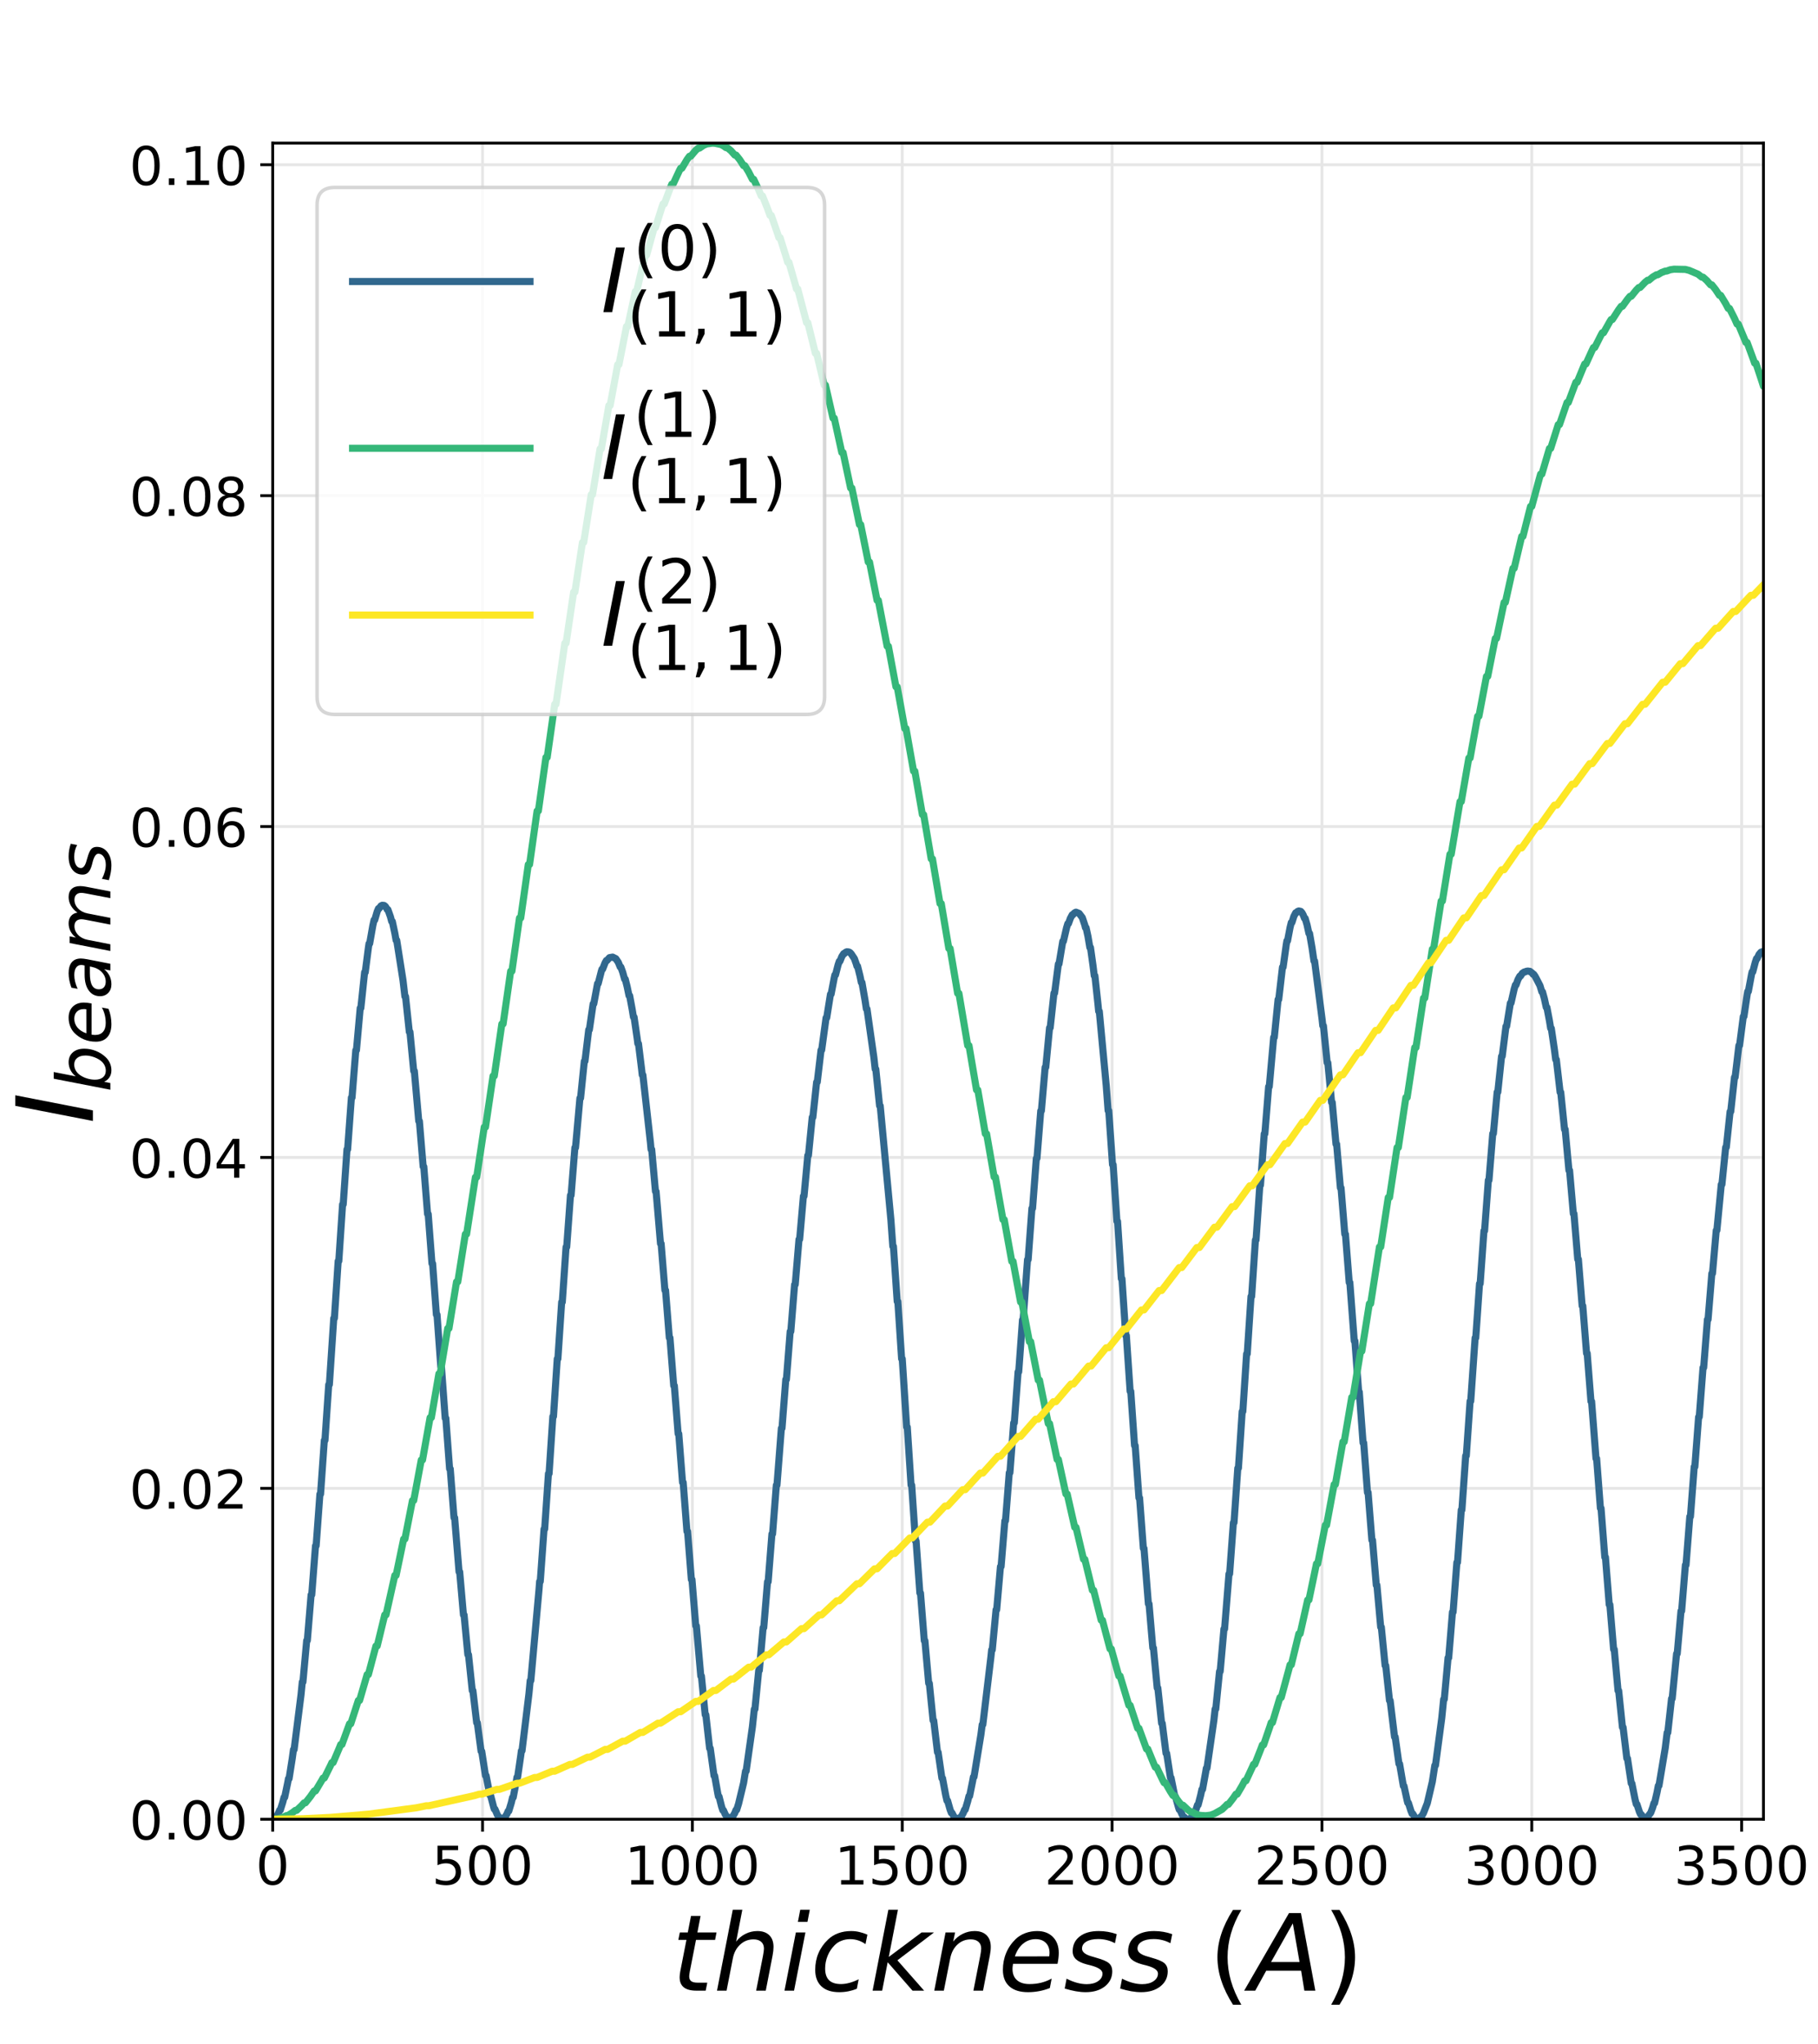 <?xml version="1.0" encoding="utf-8" standalone="no"?>
<!DOCTYPE svg PUBLIC "-//W3C//DTD SVG 1.1//EN"
  "http://www.w3.org/Graphics/SVG/1.1/DTD/svg11.dtd">
<!-- Created with matplotlib (https://matplotlib.org/) -->
<svg height="576pt" version="1.1" viewBox="0 0 512.25 576" width="512.25pt" xmlns="http://www.w3.org/2000/svg" xmlns:xlink="http://www.w3.org/1999/xlink">
 <defs>
  <style type="text/css">
*{stroke-linecap:butt;stroke-linejoin:round;}
  </style>
 </defs>
 <g id="figure_1">
  <g id="patch_1">
   <path d="M 0 576 
L 512.25 576 
L 512.25 0 
L 0 0 
z
" style="fill:#ffffff;"/>
  </g>
  <g id="axes_1">
   <g id="patch_2">
    <path d="M 76.838 512.64 
L 496.882 512.64 
L 496.882 40.32 
L 76.838 40.32 
z
" style="fill:#ffffff;"/>
   </g>
   <g id="matplotlib.axis_1">
    <g id="xtick_1">
     <g id="line2d_1">
      <path clip-path="url(#p48138847eb)" d="M 76.838 512.64 
L 76.838 40.32 
" style="fill:none;stroke:#e6e6e6;stroke-linecap:square;stroke-width:0.8;"/>
     </g>
     <g id="line2d_2">
      <defs>
       <path d="M 0 0 
L 0 3.5 
" id="m20e2c8fd31" style="stroke:#000000;stroke-width:0.8;"/>
      </defs>
      <g>
       <use style="stroke:#000000;stroke-width:0.8;" x="76.838" xlink:href="#m20e2c8fd31" y="512.64"/>
      </g>
     </g>
     <g id="text_1">
      <!-- 0 -->
      <defs>
       <path d="M 31.781 66.406 
Q 24.172 66.406 20.328 58.906 
Q 16.5 51.422 16.5 36.375 
Q 16.5 21.391 20.328 13.891 
Q 24.172 6.391 31.781 6.391 
Q 39.453 6.391 43.281 13.891 
Q 47.125 21.391 47.125 36.375 
Q 47.125 51.422 43.281 58.906 
Q 39.453 66.406 31.781 66.406 
z
M 31.781 74.219 
Q 44.047 74.219 50.516 64.516 
Q 56.984 54.828 56.984 36.375 
Q 56.984 17.969 50.516 8.266 
Q 44.047 -1.422 31.781 -1.422 
Q 19.531 -1.422 13.062 8.266 
Q 6.594 17.969 6.594 36.375 
Q 6.594 54.828 13.062 64.516 
Q 19.531 74.219 31.781 74.219 
z
" id="DejaVuSans-48"/>
      </defs>
      <g transform="translate(72.066 531.038)scale(0.15 -0.15)">
       <use xlink:href="#DejaVuSans-48"/>
      </g>
     </g>
    </g>
    <g id="xtick_2">
     <g id="line2d_3">
      <path clip-path="url(#p48138847eb)" d="M 135.965 512.64 
L 135.965 40.32 
" style="fill:none;stroke:#e6e6e6;stroke-linecap:square;stroke-width:0.8;"/>
     </g>
     <g id="line2d_4">
      <g>
       <use style="stroke:#000000;stroke-width:0.8;" x="135.965" xlink:href="#m20e2c8fd31" y="512.64"/>
      </g>
     </g>
     <g id="text_2">
      <!-- 500 -->
      <defs>
       <path d="M 10.797 72.906 
L 49.516 72.906 
L 49.516 64.594 
L 19.828 64.594 
L 19.828 46.734 
Q 21.969 47.469 24.109 47.828 
Q 26.266 48.188 28.422 48.188 
Q 40.625 48.188 47.75 41.5 
Q 54.891 34.812 54.891 23.391 
Q 54.891 11.625 47.562 5.094 
Q 40.234 -1.422 26.906 -1.422 
Q 22.312 -1.422 17.547 -0.641 
Q 12.797 0.141 7.719 1.703 
L 7.719 11.625 
Q 12.109 9.234 16.797 8.062 
Q 21.484 6.891 26.703 6.891 
Q 35.156 6.891 40.078 11.328 
Q 45.016 15.766 45.016 23.391 
Q 45.016 31 40.078 35.438 
Q 35.156 39.891 26.703 39.891 
Q 22.75 39.891 18.812 39.016 
Q 14.891 38.141 10.797 36.281 
z
" id="DejaVuSans-53"/>
      </defs>
      <g transform="translate(121.65 531.038)scale(0.15 -0.15)">
       <use xlink:href="#DejaVuSans-53"/>
       <use x="63.623" xlink:href="#DejaVuSans-48"/>
       <use x="127.246" xlink:href="#DejaVuSans-48"/>
      </g>
     </g>
    </g>
    <g id="xtick_3">
     <g id="line2d_5">
      <path clip-path="url(#p48138847eb)" d="M 195.093 512.64 
L 195.093 40.32 
" style="fill:none;stroke:#e6e6e6;stroke-linecap:square;stroke-width:0.8;"/>
     </g>
     <g id="line2d_6">
      <g>
       <use style="stroke:#000000;stroke-width:0.8;" x="195.093" xlink:href="#m20e2c8fd31" y="512.64"/>
      </g>
     </g>
     <g id="text_3">
      <!-- 1000 -->
      <defs>
       <path d="M 12.406 8.297 
L 28.516 8.297 
L 28.516 63.922 
L 10.984 60.406 
L 10.984 69.391 
L 28.422 72.906 
L 38.281 72.906 
L 38.281 8.297 
L 54.391 8.297 
L 54.391 0 
L 12.406 0 
z
" id="DejaVuSans-49"/>
      </defs>
      <g transform="translate(176.006 531.038)scale(0.15 -0.15)">
       <use xlink:href="#DejaVuSans-49"/>
       <use x="63.623" xlink:href="#DejaVuSans-48"/>
       <use x="127.246" xlink:href="#DejaVuSans-48"/>
       <use x="190.869" xlink:href="#DejaVuSans-48"/>
      </g>
     </g>
    </g>
    <g id="xtick_4">
     <g id="line2d_7">
      <path clip-path="url(#p48138847eb)" d="M 254.221 512.64 
L 254.221 40.32 
" style="fill:none;stroke:#e6e6e6;stroke-linecap:square;stroke-width:0.8;"/>
     </g>
     <g id="line2d_8">
      <g>
       <use style="stroke:#000000;stroke-width:0.8;" x="254.221" xlink:href="#m20e2c8fd31" y="512.64"/>
      </g>
     </g>
     <g id="text_4">
      <!-- 1500 -->
      <g transform="translate(235.134 531.038)scale(0.15 -0.15)">
       <use xlink:href="#DejaVuSans-49"/>
       <use x="63.623" xlink:href="#DejaVuSans-53"/>
       <use x="127.246" xlink:href="#DejaVuSans-48"/>
       <use x="190.869" xlink:href="#DejaVuSans-48"/>
      </g>
     </g>
    </g>
    <g id="xtick_5">
     <g id="line2d_9">
      <path clip-path="url(#p48138847eb)" d="M 313.349 512.64 
L 313.349 40.32 
" style="fill:none;stroke:#e6e6e6;stroke-linecap:square;stroke-width:0.8;"/>
     </g>
     <g id="line2d_10">
      <g>
       <use style="stroke:#000000;stroke-width:0.8;" x="313.349" xlink:href="#m20e2c8fd31" y="512.64"/>
      </g>
     </g>
     <g id="text_5">
      <!-- 2000 -->
      <defs>
       <path d="M 19.188 8.297 
L 53.609 8.297 
L 53.609 0 
L 7.328 0 
L 7.328 8.297 
Q 12.938 14.109 22.625 23.891 
Q 32.328 33.688 34.812 36.531 
Q 39.547 41.844 41.422 45.531 
Q 43.312 49.219 43.312 52.781 
Q 43.312 58.594 39.234 62.25 
Q 35.156 65.922 28.609 65.922 
Q 23.969 65.922 18.812 64.312 
Q 13.672 62.703 7.812 59.422 
L 7.812 69.391 
Q 13.766 71.781 18.938 73 
Q 24.125 74.219 28.422 74.219 
Q 39.75 74.219 46.484 68.547 
Q 53.219 62.891 53.219 53.422 
Q 53.219 48.922 51.531 44.891 
Q 49.859 40.875 45.406 35.406 
Q 44.188 33.984 37.641 27.219 
Q 31.109 20.453 19.188 8.297 
z
" id="DejaVuSans-50"/>
      </defs>
      <g transform="translate(294.262 531.038)scale(0.15 -0.15)">
       <use xlink:href="#DejaVuSans-50"/>
       <use x="63.623" xlink:href="#DejaVuSans-48"/>
       <use x="127.246" xlink:href="#DejaVuSans-48"/>
       <use x="190.869" xlink:href="#DejaVuSans-48"/>
      </g>
     </g>
    </g>
    <g id="xtick_6">
     <g id="line2d_11">
      <path clip-path="url(#p48138847eb)" d="M 372.477 512.64 
L 372.477 40.32 
" style="fill:none;stroke:#e6e6e6;stroke-linecap:square;stroke-width:0.8;"/>
     </g>
     <g id="line2d_12">
      <g>
       <use style="stroke:#000000;stroke-width:0.8;" x="372.477" xlink:href="#m20e2c8fd31" y="512.64"/>
      </g>
     </g>
     <g id="text_6">
      <!-- 2500 -->
      <g transform="translate(353.39 531.038)scale(0.15 -0.15)">
       <use xlink:href="#DejaVuSans-50"/>
       <use x="63.623" xlink:href="#DejaVuSans-53"/>
       <use x="127.246" xlink:href="#DejaVuSans-48"/>
       <use x="190.869" xlink:href="#DejaVuSans-48"/>
      </g>
     </g>
    </g>
    <g id="xtick_7">
     <g id="line2d_13">
      <path clip-path="url(#p48138847eb)" d="M 431.605 512.64 
L 431.605 40.32 
" style="fill:none;stroke:#e6e6e6;stroke-linecap:square;stroke-width:0.8;"/>
     </g>
     <g id="line2d_14">
      <g>
       <use style="stroke:#000000;stroke-width:0.8;" x="431.605" xlink:href="#m20e2c8fd31" y="512.64"/>
      </g>
     </g>
     <g id="text_7">
      <!-- 3000 -->
      <defs>
       <path d="M 40.578 39.312 
Q 47.656 37.797 51.625 33 
Q 55.609 28.219 55.609 21.188 
Q 55.609 10.406 48.188 4.484 
Q 40.766 -1.422 27.094 -1.422 
Q 22.516 -1.422 17.656 -0.516 
Q 12.797 0.391 7.625 2.203 
L 7.625 11.719 
Q 11.719 9.328 16.594 8.109 
Q 21.484 6.891 26.812 6.891 
Q 36.078 6.891 40.938 10.547 
Q 45.797 14.203 45.797 21.188 
Q 45.797 27.641 41.281 31.266 
Q 36.766 34.906 28.719 34.906 
L 20.219 34.906 
L 20.219 43.016 
L 29.109 43.016 
Q 36.375 43.016 40.234 45.922 
Q 44.094 48.828 44.094 54.297 
Q 44.094 59.906 40.109 62.906 
Q 36.141 65.922 28.719 65.922 
Q 24.656 65.922 20.016 65.031 
Q 15.375 64.156 9.812 62.312 
L 9.812 71.094 
Q 15.438 72.656 20.344 73.438 
Q 25.25 74.219 29.594 74.219 
Q 40.828 74.219 47.359 69.109 
Q 53.906 64.016 53.906 55.328 
Q 53.906 49.266 50.438 45.094 
Q 46.969 40.922 40.578 39.312 
z
" id="DejaVuSans-51"/>
      </defs>
      <g transform="translate(412.518 531.038)scale(0.15 -0.15)">
       <use xlink:href="#DejaVuSans-51"/>
       <use x="63.623" xlink:href="#DejaVuSans-48"/>
       <use x="127.246" xlink:href="#DejaVuSans-48"/>
       <use x="190.869" xlink:href="#DejaVuSans-48"/>
      </g>
     </g>
    </g>
    <g id="xtick_8">
     <g id="line2d_15">
      <path clip-path="url(#p48138847eb)" d="M 490.733 512.64 
L 490.733 40.32 
" style="fill:none;stroke:#e6e6e6;stroke-linecap:square;stroke-width:0.8;"/>
     </g>
     <g id="line2d_16">
      <g>
       <use style="stroke:#000000;stroke-width:0.8;" x="490.733" xlink:href="#m20e2c8fd31" y="512.64"/>
      </g>
     </g>
     <g id="text_8">
      <!-- 3500 -->
      <g transform="translate(471.646 531.038)scale(0.15 -0.15)">
       <use xlink:href="#DejaVuSans-51"/>
       <use x="63.623" xlink:href="#DejaVuSans-53"/>
       <use x="127.246" xlink:href="#DejaVuSans-48"/>
       <use x="190.869" xlink:href="#DejaVuSans-48"/>
      </g>
     </g>
    </g>
    <g id="text_9">
     <!-- $thickness$ ($A$) -->
     <defs>
      <path d="M 42.281 54.688 
L 40.922 47.703 
L 23 47.703 
L 17.188 18.016 
Q 16.891 16.359 16.75 15.234 
Q 16.609 14.109 16.609 13.484 
Q 16.609 10.359 18.484 8.938 
Q 20.359 7.516 24.516 7.516 
L 33.594 7.516 
L 32.078 0 
L 23.484 0 
Q 15.484 0 11.547 3.125 
Q 7.625 6.25 7.625 12.594 
Q 7.625 13.719 7.766 15.062 
Q 7.906 16.406 8.203 18.016 
L 14.016 47.703 
L 6.391 47.703 
L 7.812 54.688 
L 15.281 54.688 
L 18.312 70.219 
L 27.297 70.219 
L 24.312 54.688 
z
" id="DejaVuSans-Oblique-116"/>
      <path d="M 55.719 33.016 
L 49.312 0 
L 40.281 0 
L 46.688 32.672 
Q 47.125 34.969 47.359 36.719 
Q 47.609 38.484 47.609 39.5 
Q 47.609 43.609 45.016 45.891 
Q 42.438 48.188 37.797 48.188 
Q 30.562 48.188 25.266 43.297 
Q 19.969 38.422 18.406 30.328 
L 12.5 0 
L 3.516 0 
L 18.312 75.984 
L 27.297 75.984 
L 21.484 46.094 
Q 24.906 50.688 30.219 53.344 
Q 35.547 56 41.406 56 
Q 48.641 56 52.609 52.094 
Q 56.594 48.188 56.594 41.109 
Q 56.594 39.359 56.375 37.359 
Q 56.156 35.359 55.719 33.016 
z
" id="DejaVuSans-Oblique-104"/>
      <path d="M 18.312 75.984 
L 27.297 75.984 
L 25.094 64.594 
L 16.109 64.594 
z
M 14.203 54.688 
L 23.188 54.688 
L 12.5 0 
L 3.516 0 
z
" id="DejaVuSans-Oblique-105"/>
      <path d="M 53.609 52.594 
L 51.812 43.703 
Q 48.578 46.047 44.938 47.219 
Q 41.312 48.391 37.406 48.391 
Q 33.109 48.391 29.219 46.875 
Q 25.344 45.359 22.703 42.578 
Q 18.5 38.328 16.203 32.609 
Q 13.922 26.906 13.922 20.797 
Q 13.922 13.422 17.609 9.812 
Q 21.297 6.203 28.812 6.203 
Q 32.516 6.203 36.688 7.328 
Q 40.875 8.453 45.406 10.688 
L 43.703 1.812 
Q 39.797 0.203 35.672 -0.609 
Q 31.547 -1.422 27.203 -1.422 
Q 16.312 -1.422 10.453 4.016 
Q 4.594 9.469 4.594 19.578 
Q 4.594 28.078 7.641 35.234 
Q 10.688 42.391 16.703 48.094 
Q 20.797 52 26.312 54 
Q 31.844 56 38.375 56 
Q 42.188 56 45.938 55.141 
Q 49.703 54.297 53.609 52.594 
z
" id="DejaVuSans-Oblique-99"/>
      <path d="M 18.312 75.984 
L 27.297 75.984 
L 18.703 31.688 
L 49.516 54.688 
L 61.188 54.688 
L 26.812 28.516 
L 51.906 0 
L 41.016 0 
L 17.672 26.703 
L 12.5 0 
L 3.516 0 
z
" id="DejaVuSans-Oblique-107"/>
      <path d="M 55.719 33.016 
L 49.312 0 
L 40.281 0 
L 46.688 32.672 
Q 47.125 34.969 47.359 36.719 
Q 47.609 38.484 47.609 39.5 
Q 47.609 43.609 45.016 45.891 
Q 42.438 48.188 37.797 48.188 
Q 30.562 48.188 25.344 43.375 
Q 20.125 38.578 18.5 30.328 
L 12.5 0 
L 3.516 0 
L 14.109 54.688 
L 23.094 54.688 
L 21.297 46.094 
Q 25.047 50.828 30.312 53.406 
Q 35.594 56 41.406 56 
Q 48.641 56 52.609 52.094 
Q 56.594 48.188 56.594 41.109 
Q 56.594 39.359 56.375 37.359 
Q 56.156 35.359 55.719 33.016 
z
" id="DejaVuSans-Oblique-110"/>
      <path d="M 48.094 32.234 
Q 48.25 33.016 48.312 33.844 
Q 48.391 34.672 48.391 35.5 
Q 48.391 41.453 44.891 44.922 
Q 41.406 48.391 35.406 48.391 
Q 28.719 48.391 23.578 44.156 
Q 18.453 39.938 15.828 32.172 
z
M 55.906 25.203 
L 14.109 25.203 
Q 13.812 23.344 13.719 22.266 
Q 13.625 21.188 13.625 20.406 
Q 13.625 13.625 17.797 9.906 
Q 21.969 6.203 29.594 6.203 
Q 35.453 6.203 40.672 7.516 
Q 45.906 8.844 50.391 11.375 
L 48.688 2.484 
Q 43.844 0.531 38.688 -0.438 
Q 33.547 -1.422 28.219 -1.422 
Q 16.844 -1.422 10.719 4.016 
Q 4.594 9.469 4.594 19.484 
Q 4.594 28.031 7.641 35.375 
Q 10.688 42.719 16.609 48.484 
Q 20.406 52.094 25.656 54.047 
Q 30.906 56 36.812 56 
Q 46.094 56 51.578 50.438 
Q 57.078 44.875 57.078 35.5 
Q 57.078 33.25 56.781 30.688 
Q 56.5 28.125 55.906 25.203 
z
" id="DejaVuSans-Oblique-101"/>
      <path d="M 50 53.078 
L 48.297 44.578 
Q 44.734 46.531 40.766 47.5 
Q 36.812 48.484 32.625 48.484 
Q 25.531 48.484 21.453 46.062 
Q 17.391 43.656 17.391 39.5 
Q 17.391 34.672 26.859 32.078 
Q 27.594 31.891 27.938 31.781 
L 30.812 30.906 
Q 39.797 28.422 42.797 25.688 
Q 45.797 22.953 45.797 18.219 
Q 45.797 9.516 38.891 4.047 
Q 31.984 -1.422 20.797 -1.422 
Q 16.453 -1.422 11.672 -0.578 
Q 6.891 0.25 1.125 2 
L 2.875 11.281 
Q 7.812 8.734 12.594 7.422 
Q 17.391 6.109 21.781 6.109 
Q 28.375 6.109 32.5 8.938 
Q 36.625 11.766 36.625 16.109 
Q 36.625 20.797 25.781 23.688 
L 24.859 23.922 
L 21.781 24.703 
Q 14.938 26.516 11.766 29.469 
Q 8.594 32.422 8.594 37.016 
Q 8.594 45.75 15.156 50.875 
Q 21.734 56 33.016 56 
Q 37.453 56 41.672 55.266 
Q 45.906 54.547 50 53.078 
z
" id="DejaVuSans-Oblique-115"/>
      <path id="DejaVuSans-32"/>
      <path d="M 31 75.875 
Q 24.469 64.656 21.281 53.656 
Q 18.109 42.672 18.109 31.391 
Q 18.109 20.125 21.312 9.062 
Q 24.516 -2 31 -13.188 
L 23.188 -13.188 
Q 15.875 -1.703 12.234 9.375 
Q 8.594 20.453 8.594 31.391 
Q 8.594 42.281 12.203 53.312 
Q 15.828 64.359 23.188 75.875 
z
" id="DejaVuSans-40"/>
      <path d="M 36.812 72.906 
L 48 72.906 
L 61.531 0 
L 51.219 0 
L 48.188 18.703 
L 15.375 18.703 
L 5.078 0 
L -5.328 0 
z
M 40.375 63.188 
L 19.922 26.906 
L 46.688 26.906 
z
" id="DejaVuSans-Oblique-65"/>
      <path d="M 8.016 75.875 
L 15.828 75.875 
Q 23.141 64.359 26.781 53.312 
Q 30.422 42.281 30.422 31.391 
Q 30.422 20.453 26.781 9.375 
Q 23.141 -1.703 15.828 -13.188 
L 8.016 -13.188 
Q 14.5 -2 17.703 9.062 
Q 20.906 20.125 20.906 31.391 
Q 20.906 42.672 17.703 53.656 
Q 14.5 64.656 8.016 75.875 
z
" id="DejaVuSans-41"/>
     </defs>
     <g transform="translate(189.21 560.952)scale(0.3 -0.3)">
      <use transform="translate(0 0.016)" xlink:href="#DejaVuSans-Oblique-116"/>
      <use transform="translate(39.209 0.016)" xlink:href="#DejaVuSans-Oblique-104"/>
      <use transform="translate(102.588 0.016)" xlink:href="#DejaVuSans-Oblique-105"/>
      <use transform="translate(130.371 0.016)" xlink:href="#DejaVuSans-Oblique-99"/>
      <use transform="translate(185.352 0.016)" xlink:href="#DejaVuSans-Oblique-107"/>
      <use transform="translate(243.262 0.016)" xlink:href="#DejaVuSans-Oblique-110"/>
      <use transform="translate(306.641 0.016)" xlink:href="#DejaVuSans-Oblique-101"/>
      <use transform="translate(368.164 0.016)" xlink:href="#DejaVuSans-Oblique-115"/>
      <use transform="translate(420.264 0.016)" xlink:href="#DejaVuSans-Oblique-115"/>
      <use transform="translate(472.363 0.016)" xlink:href="#DejaVuSans-32"/>
      <use transform="translate(504.15 0.016)" xlink:href="#DejaVuSans-40"/>
      <use transform="translate(543.164 0.016)" xlink:href="#DejaVuSans-Oblique-65"/>
      <use transform="translate(611.572 0.016)" xlink:href="#DejaVuSans-41"/>
     </g>
    </g>
   </g>
   <g id="matplotlib.axis_2">
    <g id="ytick_1">
     <g id="line2d_17">
      <path clip-path="url(#p48138847eb)" d="M 76.838 512.64 
L 496.882 512.64 
" style="fill:none;stroke:#e6e6e6;stroke-linecap:square;stroke-width:0.8;"/>
     </g>
     <g id="line2d_18">
      <defs>
       <path d="M 0 0 
L -3.5 0 
" id="maf2e60086c" style="stroke:#000000;stroke-width:0.8;"/>
      </defs>
      <g>
       <use style="stroke:#000000;stroke-width:0.8;" x="76.838" xlink:href="#maf2e60086c" y="512.64"/>
      </g>
     </g>
     <g id="text_10">
      <!-- 0.00 -->
      <defs>
       <path d="M 10.688 12.406 
L 21 12.406 
L 21 0 
L 10.688 0 
z
" id="DejaVuSans-46"/>
      </defs>
      <g transform="translate(36.439 518.339)scale(0.15 -0.15)">
       <use xlink:href="#DejaVuSans-48"/>
       <use x="63.623" xlink:href="#DejaVuSans-46"/>
       <use x="95.41" xlink:href="#DejaVuSans-48"/>
       <use x="159.033" xlink:href="#DejaVuSans-48"/>
      </g>
     </g>
    </g>
    <g id="ytick_2">
     <g id="line2d_19">
      <path clip-path="url(#p48138847eb)" d="M 76.838 419.396 
L 496.882 419.396 
" style="fill:none;stroke:#e6e6e6;stroke-linecap:square;stroke-width:0.8;"/>
     </g>
     <g id="line2d_20">
      <g>
       <use style="stroke:#000000;stroke-width:0.8;" x="76.838" xlink:href="#maf2e60086c" y="419.396"/>
      </g>
     </g>
     <g id="text_11">
      <!-- 0.02 -->
      <g transform="translate(36.439 425.095)scale(0.15 -0.15)">
       <use xlink:href="#DejaVuSans-48"/>
       <use x="63.623" xlink:href="#DejaVuSans-46"/>
       <use x="95.41" xlink:href="#DejaVuSans-48"/>
       <use x="159.033" xlink:href="#DejaVuSans-50"/>
      </g>
     </g>
    </g>
    <g id="ytick_3">
     <g id="line2d_21">
      <path clip-path="url(#p48138847eb)" d="M 76.838 326.151 
L 496.882 326.151 
" style="fill:none;stroke:#e6e6e6;stroke-linecap:square;stroke-width:0.8;"/>
     </g>
     <g id="line2d_22">
      <g>
       <use style="stroke:#000000;stroke-width:0.8;" x="76.838" xlink:href="#maf2e60086c" y="326.151"/>
      </g>
     </g>
     <g id="text_12">
      <!-- 0.04 -->
      <defs>
       <path d="M 37.797 64.312 
L 12.891 25.391 
L 37.797 25.391 
z
M 35.203 72.906 
L 47.609 72.906 
L 47.609 25.391 
L 58.016 25.391 
L 58.016 17.188 
L 47.609 17.188 
L 47.609 0 
L 37.797 0 
L 37.797 17.188 
L 4.891 17.188 
L 4.891 26.703 
z
" id="DejaVuSans-52"/>
      </defs>
      <g transform="translate(36.439 331.85)scale(0.15 -0.15)">
       <use xlink:href="#DejaVuSans-48"/>
       <use x="63.623" xlink:href="#DejaVuSans-46"/>
       <use x="95.41" xlink:href="#DejaVuSans-48"/>
       <use x="159.033" xlink:href="#DejaVuSans-52"/>
      </g>
     </g>
    </g>
    <g id="ytick_4">
     <g id="line2d_23">
      <path clip-path="url(#p48138847eb)" d="M 76.838 232.907 
L 496.882 232.907 
" style="fill:none;stroke:#e6e6e6;stroke-linecap:square;stroke-width:0.8;"/>
     </g>
     <g id="line2d_24">
      <g>
       <use style="stroke:#000000;stroke-width:0.8;" x="76.838" xlink:href="#maf2e60086c" y="232.907"/>
      </g>
     </g>
     <g id="text_13">
      <!-- 0.06 -->
      <defs>
       <path d="M 33.016 40.375 
Q 26.375 40.375 22.484 35.828 
Q 18.609 31.297 18.609 23.391 
Q 18.609 15.531 22.484 10.953 
Q 26.375 6.391 33.016 6.391 
Q 39.656 6.391 43.531 10.953 
Q 47.406 15.531 47.406 23.391 
Q 47.406 31.297 43.531 35.828 
Q 39.656 40.375 33.016 40.375 
z
M 52.594 71.297 
L 52.594 62.312 
Q 48.875 64.062 45.094 64.984 
Q 41.312 65.922 37.594 65.922 
Q 27.828 65.922 22.672 59.328 
Q 17.531 52.734 16.797 39.406 
Q 19.672 43.656 24.016 45.922 
Q 28.375 48.188 33.594 48.188 
Q 44.578 48.188 50.953 41.516 
Q 57.328 34.859 57.328 23.391 
Q 57.328 12.156 50.688 5.359 
Q 44.047 -1.422 33.016 -1.422 
Q 20.359 -1.422 13.672 8.266 
Q 6.984 17.969 6.984 36.375 
Q 6.984 53.656 15.188 63.938 
Q 23.391 74.219 37.203 74.219 
Q 40.922 74.219 44.703 73.484 
Q 48.484 72.75 52.594 71.297 
z
" id="DejaVuSans-54"/>
      </defs>
      <g transform="translate(36.439 238.606)scale(0.15 -0.15)">
       <use xlink:href="#DejaVuSans-48"/>
       <use x="63.623" xlink:href="#DejaVuSans-46"/>
       <use x="95.41" xlink:href="#DejaVuSans-48"/>
       <use x="159.033" xlink:href="#DejaVuSans-54"/>
      </g>
     </g>
    </g>
    <g id="ytick_5">
     <g id="line2d_25">
      <path clip-path="url(#p48138847eb)" d="M 76.838 139.663 
L 496.882 139.663 
" style="fill:none;stroke:#e6e6e6;stroke-linecap:square;stroke-width:0.8;"/>
     </g>
     <g id="line2d_26">
      <g>
       <use style="stroke:#000000;stroke-width:0.8;" x="76.838" xlink:href="#maf2e60086c" y="139.663"/>
      </g>
     </g>
     <g id="text_14">
      <!-- 0.08 -->
      <defs>
       <path d="M 31.781 34.625 
Q 24.75 34.625 20.719 30.859 
Q 16.703 27.094 16.703 20.516 
Q 16.703 13.922 20.719 10.156 
Q 24.75 6.391 31.781 6.391 
Q 38.812 6.391 42.859 10.172 
Q 46.922 13.969 46.922 20.516 
Q 46.922 27.094 42.891 30.859 
Q 38.875 34.625 31.781 34.625 
z
M 21.922 38.812 
Q 15.578 40.375 12.031 44.719 
Q 8.5 49.078 8.5 55.328 
Q 8.5 64.062 14.719 69.141 
Q 20.953 74.219 31.781 74.219 
Q 42.672 74.219 48.875 69.141 
Q 55.078 64.062 55.078 55.328 
Q 55.078 49.078 51.531 44.719 
Q 48 40.375 41.703 38.812 
Q 48.828 37.156 52.797 32.312 
Q 56.781 27.484 56.781 20.516 
Q 56.781 9.906 50.312 4.234 
Q 43.844 -1.422 31.781 -1.422 
Q 19.734 -1.422 13.25 4.234 
Q 6.781 9.906 6.781 20.516 
Q 6.781 27.484 10.781 32.312 
Q 14.797 37.156 21.922 38.812 
z
M 18.312 54.391 
Q 18.312 48.734 21.844 45.562 
Q 25.391 42.391 31.781 42.391 
Q 38.141 42.391 41.719 45.562 
Q 45.312 48.734 45.312 54.391 
Q 45.312 60.062 41.719 63.234 
Q 38.141 66.406 31.781 66.406 
Q 25.391 66.406 21.844 63.234 
Q 18.312 60.062 18.312 54.391 
z
" id="DejaVuSans-56"/>
      </defs>
      <g transform="translate(36.439 145.362)scale(0.15 -0.15)">
       <use xlink:href="#DejaVuSans-48"/>
       <use x="63.623" xlink:href="#DejaVuSans-46"/>
       <use x="95.41" xlink:href="#DejaVuSans-48"/>
       <use x="159.033" xlink:href="#DejaVuSans-56"/>
      </g>
     </g>
    </g>
    <g id="ytick_6">
     <g id="line2d_27">
      <path clip-path="url(#p48138847eb)" d="M 76.838 46.419 
L 496.882 46.419 
" style="fill:none;stroke:#e6e6e6;stroke-linecap:square;stroke-width:0.8;"/>
     </g>
     <g id="line2d_28">
      <g>
       <use style="stroke:#000000;stroke-width:0.8;" x="76.838" xlink:href="#maf2e60086c" y="46.419"/>
      </g>
     </g>
     <g id="text_15">
      <!-- 0.10 -->
      <g transform="translate(36.439 52.117)scale(0.15 -0.15)">
       <use xlink:href="#DejaVuSans-48"/>
       <use x="63.623" xlink:href="#DejaVuSans-46"/>
       <use x="95.41" xlink:href="#DejaVuSans-49"/>
       <use x="159.033" xlink:href="#DejaVuSans-48"/>
      </g>
     </g>
    </g>
    <g id="text_16">
     <!-- $I_{beams}$ -->
     <defs>
      <path d="M 16.891 72.906 
L 26.812 72.906 
L 12.594 0 
L 2.688 0 
z
" id="DejaVuSans-Oblique-73"/>
      <path d="M 49.516 33.406 
Q 49.516 40.484 46.266 44.484 
Q 43.016 48.484 37.312 48.484 
Q 33.156 48.484 29.516 46.453 
Q 25.875 44.438 23.188 40.578 
Q 20.359 36.531 18.719 31.172 
Q 17.094 25.828 17.094 20.516 
Q 17.094 13.766 20.281 9.938 
Q 23.484 6.109 29.109 6.109 
Q 33.344 6.109 36.953 8.078 
Q 40.578 10.062 43.312 13.922 
Q 46.094 17.922 47.797 23.234 
Q 49.516 28.562 49.516 33.406 
z
M 21.578 46.391 
Q 24.906 50.875 29.906 53.438 
Q 34.906 56 40.375 56 
Q 48.781 56 53.734 50.328 
Q 58.688 44.672 58.688 35.016 
Q 58.688 27.094 55.781 19.672 
Q 52.875 12.25 47.516 6.5 
Q 44 2.688 39.406 0.625 
Q 34.812 -1.422 29.781 -1.422 
Q 24.469 -1.422 20.562 1.016 
Q 16.656 3.469 14.203 8.297 
L 12.594 0 
L 3.609 0 
L 18.406 75.984 
L 27.391 75.984 
z
" id="DejaVuSans-Oblique-98"/>
      <path d="M 53.719 31.203 
L 47.609 0 
L 38.625 0 
L 40.281 8.297 
Q 36.328 3.422 31.266 1 
Q 26.219 -1.422 20.016 -1.422 
Q 13.031 -1.422 8.562 2.844 
Q 4.109 7.125 4.109 13.812 
Q 4.109 23.391 11.75 28.953 
Q 19.391 34.516 32.812 34.516 
L 45.312 34.516 
L 45.797 36.922 
Q 45.906 37.312 45.953 37.766 
Q 46 38.234 46 39.203 
Q 46 43.562 42.453 45.969 
Q 38.922 48.391 32.516 48.391 
Q 28.125 48.391 23.5 47.266 
Q 18.891 46.141 14.016 43.891 
L 15.578 52.203 
Q 20.656 54.109 25.516 55.047 
Q 30.375 56 34.906 56 
Q 44.578 56 49.625 51.797 
Q 54.688 47.609 54.688 39.594 
Q 54.688 37.984 54.438 35.812 
Q 54.203 33.641 53.719 31.203 
z
M 44 27.484 
L 35.016 27.484 
Q 23.969 27.484 18.672 24.531 
Q 13.375 21.578 13.375 15.375 
Q 13.375 11.078 16.078 8.641 
Q 18.797 6.203 23.578 6.203 
Q 30.906 6.203 36.375 11.453 
Q 41.844 16.703 43.609 25.484 
z
" id="DejaVuSans-Oblique-97"/>
      <path d="M 89.797 33.016 
L 83.406 0 
L 74.422 0 
L 80.719 32.719 
Q 81.109 34.812 81.297 36.328 
Q 81.5 37.844 81.5 38.922 
Q 81.5 43.312 79.047 45.75 
Q 76.609 48.188 72.219 48.188 
Q 65.672 48.188 60.547 43.281 
Q 55.422 38.375 53.906 30.516 
L 47.906 0 
L 38.922 0 
L 45.312 32.719 
Q 45.703 34.516 45.891 36.047 
Q 46.094 37.594 46.094 38.812 
Q 46.094 43.266 43.656 45.719 
Q 41.219 48.188 36.922 48.188 
Q 30.281 48.188 25.141 43.281 
Q 20.016 38.375 18.5 30.516 
L 12.5 0 
L 3.516 0 
L 14.203 54.688 
L 23.188 54.688 
L 21.484 46.188 
Q 25.141 50.984 30.047 53.484 
Q 34.969 56 40.578 56 
Q 46.531 56 50.359 52.875 
Q 54.203 49.75 54.984 44.188 
Q 59.078 49.953 64.469 52.969 
Q 69.875 56 75.875 56 
Q 82.906 56 86.734 51.953 
Q 90.578 47.906 90.578 40.484 
Q 90.578 38.875 90.375 36.938 
Q 90.188 35.016 89.797 33.016 
z
" id="DejaVuSans-Oblique-109"/>
     </defs>
     <g transform="translate(26.2 316.68)rotate(-90)scale(0.3 -0.3)">
      <use transform="translate(0 0.094)" xlink:href="#DejaVuSans-Oblique-73"/>
      <use transform="translate(29.492 -16.312)scale(0.7)" xlink:href="#DejaVuSans-Oblique-98"/>
      <use transform="translate(73.926 -16.312)scale(0.7)" xlink:href="#DejaVuSans-Oblique-101"/>
      <use transform="translate(116.992 -16.312)scale(0.7)" xlink:href="#DejaVuSans-Oblique-97"/>
      <use transform="translate(159.888 -16.312)scale(0.7)" xlink:href="#DejaVuSans-Oblique-109"/>
      <use transform="translate(228.076 -16.312)scale(0.7)" xlink:href="#DejaVuSans-Oblique-115"/>
     </g>
    </g>
   </g>
   <g id="line2d_29">
    <path clip-path="url(#p48138847eb)" d="M 76.838 512.619 
L 77.192 512.454 
L 78.079 511.616 
L 78.611 510.537 
L 78.789 510.089 
L 78.966 510.089 
L 79.676 507.853 
L 80.03 506.465 
L 80.208 506.465 
L 81.095 502.202 
L 81.272 501.211 
L 81.449 501.211 
L 82.336 495.581 
L 82.691 493.015 
L 82.869 493.015 
L 84.82 477.554 
L 85.175 473.96 
L 85.352 473.96 
L 86.416 462.276 
L 86.594 462.276 
L 87.658 449.4 
L 87.835 449.4 
L 88.9 435.583 
L 89.077 435.583 
L 90.141 421.023 
L 90.319 421.023 
L 91.383 405.871 
L 91.56 405.87 
L 92.625 390.165 
L 92.802 390.164 
L 94.044 371.467 
L 94.221 371.467 
L 95.285 355.354 
L 95.463 355.354 
L 96.527 339.379 
L 96.704 339.38 
L 97.769 323.893 
L 97.946 323.893 
L 99.01 309.292 
L 99.188 309.291 
L 100.252 295.946 
L 100.43 295.948 
L 101.494 284.067 
L 101.671 284.067 
L 102.736 273.966 
L 102.913 273.967 
L 103.8 267.077 
L 103.977 265.898 
L 104.155 265.896 
L 105.042 260.843 
L 105.396 259.254 
L 105.574 259.255 
L 106.283 256.852 
L 106.638 256.017 
L 106.815 256.018 
L 107.348 255.27 
L 107.702 255.085 
L 108.234 255.137 
L 108.589 255.425 
L 108.944 255.975 
L 109.121 256.323 
L 109.299 256.323 
L 110.008 258.32 
L 110.363 259.655 
L 110.54 259.655 
L 111.25 262.967 
L 111.605 264.956 
L 111.782 264.956 
L 113.556 276.274 
L 114.088 280.797 
L 114.265 280.798 
L 115.33 290.78 
L 115.507 290.78 
L 116.571 301.811 
L 116.749 301.813 
L 117.991 315.927 
L 118.168 315.927 
L 119.232 328.75 
L 119.41 328.75 
L 120.474 342.104 
L 120.651 342.105 
L 121.716 356.057 
L 121.893 356.058 
L 122.957 370.454 
L 123.135 370.455 
L 124.199 385.077 
L 124.376 385.077 
L 125.441 399.631 
L 125.618 399.631 
L 126.682 413.9 
L 126.86 413.899 
L 127.924 427.674 
L 128.101 427.673 
L 129.343 442.921 
L 129.521 442.922 
L 130.585 455.078 
L 130.762 455.078 
L 131.826 466.272 
L 132.004 466.272 
L 133.068 476.399 
L 133.246 476.399 
L 134.31 485.447 
L 134.487 485.447 
L 135.552 493.486 
L 135.729 493.486 
L 136.793 500.358 
L 136.971 500.358 
L 138.035 505.856 
L 138.212 505.856 
L 139.099 509.251 
L 139.277 509.79 
L 139.454 509.79 
L 140.164 511.464 
L 140.696 512.196 
L 140.873 512.196 
L 141.228 512.422 
L 141.583 512.438 
L 142.292 512.06 
L 142.824 511.192 
L 143.179 510.343 
L 143.356 510.343 
L 144.066 508.002 
L 144.421 506.512 
L 144.598 506.512 
L 145.485 501.9 
L 145.662 500.812 
L 145.84 500.812 
L 146.727 494.737 
L 146.904 493.361 
L 147.082 493.361 
L 149.033 477.312 
L 149.388 473.585 
L 149.565 473.585 
L 151.871 447.961 
L 152.048 445.637 
L 152.226 445.637 
L 153.29 430.874 
L 153.467 430.875 
L 154.532 415.256 
L 154.709 415.256 
L 155.773 399.14 
L 155.951 399.14 
L 157.015 382.91 
L 157.192 382.911 
L 158.257 366.909 
L 158.434 366.909 
L 159.498 351.401 
L 159.676 351.401 
L 160.74 336.811 
L 160.917 336.812 
L 161.982 323.389 
L 162.159 323.389 
L 163.401 309.442 
L 163.578 309.442 
L 164.643 299.031 
L 164.82 299.03 
L 165.884 290.164 
L 166.062 290.164 
L 167.126 282.864 
L 167.303 282.865 
L 168.368 277.165 
L 168.545 277.164 
L 169.432 273.699 
L 169.609 273.117 
L 169.787 273.118 
L 170.496 271.292 
L 170.851 270.66 
L 171.028 270.66 
L 171.738 269.851 
L 172.625 269.694 
L 173.512 270.138 
L 174.221 271.184 
L 174.753 272.501 
L 174.931 272.5 
L 175.463 273.982 
L 175.995 275.909 
L 176.172 275.909 
L 176.705 278.023 
L 177.237 280.573 
L 177.414 280.571 
L 178.124 284.413 
L 178.478 286.587 
L 178.656 286.588 
L 179.543 292.671 
L 179.72 294.083 
L 179.898 294.082 
L 180.784 301.301 
L 180.962 302.919 
L 181.139 302.92 
L 183.268 321.944 
L 183.445 323.893 
L 183.623 323.893 
L 184.687 335.731 
L 184.864 335.731 
L 186.106 350.446 
L 186.283 350.445 
L 187.348 363.578 
L 187.525 363.578 
L 188.589 376.975 
L 188.767 376.975 
L 189.831 390.475 
L 190.008 390.476 
L 191.073 404.024 
L 191.25 404.024 
L 192.314 417.722 
L 192.492 417.722 
L 193.556 431.527 
L 193.733 431.527 
L 194.798 445.094 
L 194.975 445.095 
L 196.039 458.145 
L 196.217 458.145 
L 197.459 472.294 
L 197.636 472.293 
L 198.7 483.2 
L 198.878 483.2 
L 199.942 492.653 
L 200.119 492.653 
L 201.184 500.388 
L 201.361 500.388 
L 202.248 505.392 
L 202.425 506.236 
L 202.603 506.236 
L 203.312 509.047 
L 203.667 510.129 
L 203.844 510.129 
L 204.377 511.333 
L 204.909 512.051 
L 205.086 512.051 
L 205.441 512.253 
L 205.796 512.239 
L 206.505 511.813 
L 207.037 510.889 
L 207.392 510.005 
L 207.569 510.005 
L 208.102 508.284 
L 209.521 502.392 
L 210.053 499.106 
L 210.23 499.106 
L 212.004 486.582 
L 212.536 481.627 
L 212.714 481.627 
L 213.778 470.7 
L 213.955 470.7 
L 215.02 458.65 
L 215.197 458.651 
L 216.261 445.724 
L 216.439 445.724 
L 217.503 432.247 
L 217.68 432.247 
L 218.745 418.509 
L 218.922 418.509 
L 220.164 402.454 
L 220.341 402.455 
L 221.405 388.718 
L 221.583 388.719 
L 222.647 375.19 
L 222.824 375.19 
L 223.889 361.983 
L 224.066 361.982 
L 225.13 349.234 
L 225.308 349.234 
L 226.372 337.058 
L 226.549 337.057 
L 227.614 325.576 
L 227.791 325.576 
L 228.855 314.841 
L 229.033 314.839 
L 230.097 304.923 
L 230.275 304.923 
L 231.339 295.905 
L 231.516 295.904 
L 232.758 286.81 
L 232.935 286.809 
L 234 280.145 
L 234.177 280.144 
L 235.064 275.501 
L 235.241 274.72 
L 235.419 274.721 
L 236.128 271.947 
L 236.483 270.881 
L 236.66 270.882 
L 237.193 269.543 
L 237.725 268.72 
L 237.902 268.719 
L 238.257 268.352 
L 238.612 268.195 
L 239.144 268.242 
L 239.499 268.412 
L 239.853 268.798 
L 240.74 270.14 
L 241.272 271.635 
L 241.45 272.26 
L 241.627 272.261 
L 242.337 275.109 
L 242.691 276.857 
L 242.869 276.856 
L 243.756 281.969 
L 244.11 284.317 
L 244.288 284.318 
L 246.239 298.05 
L 246.594 301.262 
L 246.771 301.261 
L 247.836 311.604 
L 248.013 311.603 
L 251.028 343.772 
L 251.561 351.213 
L 251.738 351.212 
L 252.802 366.746 
L 252.98 366.745 
L 254.044 382.893 
L 254.221 382.892 
L 255.463 402.129 
L 255.64 402.129 
L 256.705 418.492 
L 256.882 418.492 
L 257.946 434.237 
L 258.124 434.238 
L 259.188 448.908 
L 259.365 448.908 
L 260.43 462.335 
L 260.607 462.335 
L 261.671 474.328 
L 261.849 474.328 
L 262.913 484.819 
L 263.091 484.819 
L 264.155 493.77 
L 264.332 493.77 
L 265.397 501.087 
L 265.574 501.087 
L 266.461 505.852 
L 266.816 507.409 
L 266.993 507.409 
L 267.703 509.912 
L 268.057 510.851 
L 268.235 510.851 
L 268.767 511.866 
L 269.299 512.41 
L 270.186 512.401 
L 270.895 511.854 
L 271.428 510.858 
L 271.782 509.951 
L 271.96 509.951 
L 272.669 507.571 
L 273.024 506.114 
L 273.201 506.114 
L 274.088 501.72 
L 274.266 500.715 
L 274.443 500.715 
L 276.394 488.752 
L 276.749 485.973 
L 276.927 485.973 
L 279.232 466.685 
L 279.41 464.919 
L 279.587 464.919 
L 280.652 453.619 
L 280.829 453.619 
L 281.893 441.447 
L 282.071 441.446 
L 283.135 428.547 
L 283.312 428.547 
L 284.377 415.003 
L 284.554 415.003 
L 285.618 400.956 
L 285.796 400.956 
L 286.86 386.576 
L 287.037 386.576 
L 288.102 371.94 
L 288.279 371.94 
L 289.521 354.946 
L 289.698 354.947 
L 290.762 340.495 
L 290.94 340.496 
L 292.004 326.422 
L 292.182 326.421 
L 293.246 313.033 
L 293.423 313.032 
L 294.488 300.737 
L 294.665 300.737 
L 295.729 289.618 
L 295.907 289.617 
L 296.971 279.849 
L 297.148 279.85 
L 298.213 271.638 
L 298.39 271.639 
L 299.454 265.25 
L 299.632 265.251 
L 300.519 261.436 
L 300.873 260.269 
L 301.051 260.268 
L 301.583 258.785 
L 302.115 257.785 
L 302.292 257.785 
L 302.647 257.338 
L 303.002 257.102 
L 303.179 257.038 
L 304.066 257.393 
L 304.953 258.561 
L 305.663 260.675 
L 305.84 261.409 
L 306.017 261.409 
L 306.55 263.842 
L 307.082 266.993 
L 307.259 266.992 
L 307.969 272.069 
L 308.323 274.949 
L 308.501 274.948 
L 309.388 283.12 
L 309.565 284.973 
L 309.743 284.974 
L 311.694 305.847 
L 312.226 312.951 
L 312.403 312.952 
L 313.468 328.187 
L 313.645 328.188 
L 314.709 344.156 
L 314.887 344.156 
L 315.951 360.321 
L 316.128 360.322 
L 317.193 376.343 
L 317.37 376.343 
L 318.434 392.067 
L 318.612 392.066 
L 319.676 407.337 
L 319.853 407.337 
L 320.918 422.091 
L 321.095 422.091 
L 322.159 436.321 
L 322.337 436.32 
L 323.578 451.956 
L 323.756 451.956 
L 324.82 464.374 
L 324.998 464.374 
L 326.062 475.651 
L 326.239 475.651 
L 327.304 485.618 
L 327.481 485.618 
L 328.545 494.066 
L 328.723 494.066 
L 329.787 500.957 
L 329.964 500.957 
L 331.029 506.246 
L 331.206 506.246 
L 332.093 509.419 
L 332.27 509.928 
L 332.448 509.928 
L 333.157 511.508 
L 333.512 512.042 
L 333.689 512.042 
L 334.221 512.525 
L 334.576 512.637 
L 335.108 512.582 
L 335.463 512.355 
L 335.995 511.688 
L 336.173 511.382 
L 336.35 511.382 
L 337.06 509.711 
L 337.414 508.611 
L 337.592 508.611 
L 338.301 505.876 
L 338.656 504.24 
L 338.833 504.24 
L 339.72 499.37 
L 339.898 498.274 
L 340.075 498.274 
L 342.026 484.794 
L 342.381 481.585 
L 342.559 481.585 
L 343.623 470.991 
L 343.8 470.991 
L 344.865 459.021 
L 345.042 459.021 
L 346.284 443.504 
L 346.461 443.504 
L 347.525 429.068 
L 347.703 429.067 
L 348.767 413.712 
L 348.944 413.712 
L 350.009 397.728 
L 350.186 397.728 
L 351.25 381.515 
L 351.428 381.516 
L 352.492 365.331 
L 352.669 365.331 
L 353.734 349.4 
L 353.911 349.402 
L 354.975 333.976 
L 355.153 333.977 
L 356.217 319.493 
L 356.394 319.493 
L 357.459 306.196 
L 357.636 306.195 
L 358.878 292.309 
L 359.055 292.31 
L 360.12 281.646 
L 360.297 281.646 
L 361.361 272.528 
L 361.539 272.529 
L 362.426 266.187 
L 362.603 265.122 
L 362.78 265.123 
L 363.49 261.395 
L 363.845 259.946 
L 364.022 259.946 
L 364.554 258.246 
L 365.086 257.21 
L 365.264 257.211 
L 365.618 256.827 
L 365.973 256.694 
L 366.505 256.816 
L 366.86 257.207 
L 367.215 257.859 
L 367.57 258.775 
L 367.747 258.775 
L 368.279 260.601 
L 368.811 263.029 
L 368.989 263.03 
L 369.698 267.145 
L 370.23 270.817 
L 370.408 270.816 
L 372.536 287.357 
L 372.714 289.045 
L 372.891 289.045 
L 373.955 299.469 
L 374.133 299.468 
L 375.197 310.642 
L 375.375 310.642 
L 376.439 322.399 
L 376.616 322.4 
L 377.681 334.742 
L 377.858 334.742 
L 378.922 347.775 
L 379.1 347.775 
L 380.164 361.393 
L 380.341 361.394 
L 381.583 377.868 
L 381.76 377.868 
L 382.825 392.237 
L 383.002 392.236 
L 384.066 406.583 
L 384.244 406.582 
L 385.308 420.567 
L 385.485 420.567 
L 386.55 433.991 
L 386.727 433.991 
L 387.791 446.676 
L 387.969 446.676 
L 389.033 458.498 
L 389.21 458.498 
L 390.275 469.336 
L 390.452 469.336 
L 391.516 479.201 
L 391.694 479.201 
L 392.936 489.453 
L 393.113 489.453 
L 394.177 497.037 
L 394.355 497.037 
L 395.419 503.277 
L 395.596 503.277 
L 396.483 507.341 
L 396.661 508.024 
L 396.838 508.024 
L 397.548 510.274 
L 397.902 511.115 
L 398.08 511.115 
L 398.612 512.001 
L 399.144 512.434 
L 399.854 512.39 
L 400.208 512.098 
L 400.386 511.873 
L 400.563 511.873 
L 401.095 510.873 
L 402.16 508.132 
L 403.579 502.068 
L 404.288 497.461 
L 404.466 497.461 
L 406.239 484.121 
L 406.771 478.837 
L 406.949 478.837 
L 408.013 467.162 
L 408.191 467.162 
L 409.255 454.259 
L 409.432 454.259 
L 410.497 440.273 
L 410.674 440.273 
L 411.738 425.475 
L 411.916 425.475 
L 412.98 410.209 
L 413.157 410.209 
L 414.222 394.833 
L 414.399 394.834 
L 415.641 376.997 
L 415.818 376.996 
L 416.882 361.715 
L 417.06 361.714 
L 418.124 346.838 
L 418.301 346.837 
L 419.366 332.569 
L 419.543 332.569 
L 420.607 319.427 
L 420.785 319.429 
L 421.849 307.743 
L 422.027 307.744 
L 423.091 297.641 
L 423.268 297.641 
L 424.332 289.206 
L 424.51 289.206 
L 425.574 282.645 
L 425.752 282.645 
L 426.638 278.727 
L 426.993 277.539 
L 427.171 277.538 
L 427.703 276.053 
L 428.235 275.058 
L 428.412 275.058 
L 428.944 274.247 
L 429.477 273.895 
L 429.654 273.894 
L 430.009 273.718 
L 430.364 273.651 
L 430.541 273.626 
L 430.896 273.714 
L 431.073 273.705 
L 431.783 274.252 
L 431.96 274.536 
L 432.137 274.537 
L 432.492 275.029 
L 432.847 275.683 
L 433.911 277.738 
L 434.443 279.49 
L 434.621 279.49 
L 435.153 281.421 
L 435.685 283.862 
L 435.862 283.862 
L 436.572 287.616 
L 436.927 289.778 
L 437.104 289.778 
L 437.991 295.815 
L 438.346 298.577 
L 438.523 298.578 
L 439.588 307.783 
L 439.765 307.785 
L 440.829 318.244 
L 441.007 318.245 
L 442.071 329.792 
L 442.248 329.791 
L 443.313 342.016 
L 443.49 342.017 
L 444.554 354.839 
L 444.732 354.839 
L 445.796 367.988 
L 445.973 367.988 
L 447.038 381.351 
L 447.215 381.351 
L 448.279 394.895 
L 448.457 394.895 
L 449.698 411 
L 449.876 411 
L 450.94 425 
L 451.117 425 
L 452.182 438.805 
L 452.359 438.804 
L 453.423 452.178 
L 453.601 452.178 
L 454.665 464.784 
L 454.843 464.784 
L 455.907 476.416 
L 456.084 476.416 
L 457.149 486.733 
L 457.326 486.733 
L 458.39 495.503 
L 458.568 495.503 
L 459.632 502.548 
L 459.809 502.548 
L 460.696 506.996 
L 461.051 508.411 
L 461.228 508.411 
L 461.938 510.581 
L 462.293 511.339 
L 462.47 511.339 
L 463.002 512.058 
L 463.357 512.253 
L 463.889 512.222 
L 464.244 511.967 
L 465.131 510.792 
L 465.663 509.347 
L 466.018 508.117 
L 466.195 508.117 
L 466.905 505.032 
L 467.259 503.188 
L 467.437 503.188 
L 469.211 492.546 
L 469.743 488.241 
L 469.92 488.241 
L 470.984 478.643 
L 471.162 478.643 
L 472.404 465.992 
L 472.581 465.992 
L 473.645 453.972 
L 473.823 453.972 
L 474.887 440.996 
L 475.064 440.996 
L 476.129 427.359 
L 476.306 427.36 
L 477.37 413.322 
L 477.548 413.322 
L 478.612 399.285 
L 478.789 399.284 
L 479.854 385.385 
L 480.031 385.384 
L 481.095 371.822 
L 481.273 371.821 
L 482.337 358.85 
L 482.514 358.85 
L 483.579 346.705 
L 483.756 346.705 
L 484.998 333.762 
L 485.175 333.764 
L 486.239 323.284 
L 486.417 323.284 
L 487.481 313.237 
L 487.659 313.237 
L 488.723 303.545 
L 488.9 303.545 
L 489.965 294.593 
L 490.142 294.594 
L 491.206 286.426 
L 491.384 286.425 
L 492.271 280.409 
L 492.448 279.38 
L 492.625 279.382 
L 493.512 274.624 
L 493.69 273.862 
L 493.867 273.861 
L 494.577 271.148 
L 494.931 270.108 
L 495.109 270.109 
L 495.641 268.938 
L 496.173 268.321 
L 496.528 268.189 
L 497.06 268.22 
L 497.06 268.22 
" style="fill:none;stroke:#31688e;stroke-linecap:square;stroke-width:2;"/>
   </g>
   <g id="line2d_30">
    <path clip-path="url(#p48138847eb)" d="M 76.838 512.632 
L 78.611 512.428 
L 80.03 511.949 
L 80.74 511.604 
L 81.095 511.604 
L 82.514 510.7 
L 83.223 510.139 
L 83.578 510.139 
L 84.997 508.795 
L 85.707 508.011 
L 86.061 508.011 
L 87.481 506.213 
L 88.545 504.664 
L 88.9 504.664 
L 90.673 501.684 
L 91.028 501.03 
L 91.383 501.03 
L 93.157 497.449 
L 93.512 496.673 
L 93.866 496.673 
L 95.64 492.481 
L 95.995 491.583 
L 96.35 491.583 
L 98.478 485.747 
L 98.833 485.747 
L 100.962 479.17 
L 101.316 479.17 
L 103.445 471.862 
L 103.8 471.862 
L 105.928 463.821 
L 106.283 463.821 
L 108.412 455.047 
L 108.767 455.046 
L 111.25 443.927 
L 111.605 443.927 
L 113.733 433.684 
L 114.088 433.684 
L 116.217 422.827 
L 116.571 422.827 
L 118.7 411.399 
L 119.055 411.4 
L 121.183 399.469 
L 121.538 399.469 
L 123.667 387.104 
L 124.022 387.103 
L 126.15 374.331 
L 126.505 374.33 
L 128.634 361.203 
L 128.988 361.202 
L 131.117 347.763 
L 131.472 347.763 
L 133.955 331.723 
L 134.31 331.723 
L 136.438 317.612 
L 136.793 317.613 
L 138.922 303.195 
L 139.277 303.193 
L 141.405 288.527 
L 141.76 288.526 
L 143.889 273.664 
L 144.243 273.665 
L 146.372 258.671 
L 146.727 258.671 
L 148.855 243.608 
L 149.21 243.609 
L 151.339 228.518 
L 151.693 228.517 
L 153.822 213.428 
L 154.177 213.429 
L 156.305 198.441 
L 156.66 198.439 
L 159.144 181.254 
L 159.498 181.254 
L 161.627 166.851 
L 161.982 166.851 
L 164.11 152.858 
L 164.465 152.856 
L 166.594 139.377 
L 166.949 139.375 
L 169.077 126.489 
L 169.432 126.489 
L 171.56 114.267 
L 171.915 114.268 
L 174.044 102.745 
L 174.399 102.747 
L 176.527 91.99 
L 176.882 91.991 
L 179.011 82.136 
L 179.365 82.136 
L 181.139 74.634 
L 181.849 71.863 
L 182.204 71.862 
L 184.332 64.142 
L 184.687 64.14 
L 186.461 58.511 
L 186.815 57.47 
L 187.17 57.47 
L 188.944 52.745 
L 189.299 51.888 
L 189.654 51.89 
L 191.427 48.08 
L 191.782 47.408 
L 192.137 47.411 
L 193.556 45.007 
L 194.266 44.028 
L 194.62 44.026 
L 196.039 42.353 
L 196.749 41.736 
L 197.104 41.737 
L 198.168 40.991 
L 198.878 40.672 
L 199.232 40.546 
L 199.942 40.455 
L 200.651 40.335 
L 201.361 40.365 
L 203.135 40.724 
L 203.844 41.096 
L 204.554 41.607 
L 204.909 41.605 
L 205.973 42.489 
L 207.037 43.7 
L 207.392 43.701 
L 208.456 45.041 
L 209.521 46.693 
L 209.875 46.691 
L 210.94 48.451 
L 212.004 50.527 
L 212.359 50.529 
L 213.778 53.522 
L 214.487 55.208 
L 214.842 55.208 
L 216.261 58.76 
L 216.971 60.705 
L 217.326 60.705 
L 219.099 65.84 
L 219.454 66.962 
L 219.809 66.961 
L 221.583 72.674 
L 221.938 73.902 
L 222.292 73.902 
L 224.066 80.105 
L 224.421 81.429 
L 224.776 81.43 
L 226.904 89.518 
L 227.259 90.927 
L 227.614 90.926 
L 229.742 99.556 
L 230.097 99.558 
L 232.226 108.52 
L 232.581 108.52 
L 234.709 117.836 
L 235.064 117.836 
L 237.193 127.52 
L 237.547 127.52 
L 239.676 137.532 
L 240.031 137.533 
L 242.159 147.822 
L 242.514 147.82 
L 244.643 158.375 
L 244.997 158.374 
L 247.126 169.175 
L 247.481 169.174 
L 249.964 182.11 
L 250.319 182.11 
L 252.448 193.534 
L 252.802 193.535 
L 254.931 205.284 
L 255.286 205.283 
L 257.414 217.312 
L 257.769 217.312 
L 259.898 229.558 
L 260.252 229.559 
L 262.381 242.02 
L 262.736 242.019 
L 264.864 254.616 
L 265.219 254.615 
L 267.348 267.266 
L 267.703 267.267 
L 269.831 279.916 
L 270.186 279.916 
L 272.669 294.621 
L 273.024 294.621 
L 275.153 307.139 
L 275.507 307.139 
L 277.636 319.499 
L 277.991 319.5 
L 280.119 331.677 
L 280.474 331.678 
L 282.603 343.677 
L 282.958 343.677 
L 285.086 355.447 
L 285.441 355.446 
L 287.57 366.917 
L 287.924 366.917 
L 290.053 378.073 
L 290.408 378.074 
L 292.536 388.91 
L 292.891 388.91 
L 295.374 401.153 
L 295.729 401.153 
L 297.858 411.258 
L 298.213 411.258 
L 300.341 421 
L 300.696 421 
L 302.825 430.378 
L 303.179 430.379 
L 305.308 439.397 
L 305.663 439.397 
L 307.791 448.121 
L 308.146 448.121 
L 310.275 456.56 
L 310.629 456.56 
L 312.758 464.634 
L 313.113 464.634 
L 315.241 472.276 
L 315.596 472.276 
L 318.08 480.544 
L 318.434 480.544 
L 320.563 487.021 
L 320.918 487.021 
L 323.046 492.856 
L 323.401 492.856 
L 325.175 497.187 
L 325.53 497.988 
L 325.884 497.988 
L 327.658 501.693 
L 328.013 502.366 
L 328.368 502.366 
L 329.787 504.845 
L 330.496 505.945 
L 330.851 505.945 
L 332.27 507.869 
L 332.98 508.685 
L 333.335 508.685 
L 334.754 510.028 
L 335.463 510.551 
L 335.818 510.551 
L 336.882 511.149 
L 337.947 511.515 
L 338.656 511.587 
L 339.72 511.647 
L 341.139 511.474 
L 342.204 511.069 
L 344.332 509.876 
L 345.397 508.854 
L 345.751 508.461 
L 346.106 508.461 
L 347.525 506.638 
L 348.235 505.577 
L 348.59 505.577 
L 350.009 503.158 
L 350.718 501.805 
L 351.073 501.805 
L 352.847 498.005 
L 353.202 497.172 
L 353.556 497.172 
L 355.33 492.668 
L 355.685 491.697 
L 356.04 491.697 
L 357.814 486.517 
L 358.168 485.412 
L 358.523 485.412 
L 360.652 478.34 
L 361.006 478.34 
L 363.135 470.495 
L 363.49 469.122 
L 363.845 469.122 
L 365.973 460.358 
L 366.328 460.358 
L 368.457 450.847 
L 368.811 450.847 
L 370.94 440.633 
L 371.295 440.633 
L 373.423 429.772 
L 373.778 429.773 
L 375.907 418.31 
L 376.261 418.31 
L 378.39 406.283 
L 378.745 406.284 
L 380.873 393.751 
L 381.228 393.751 
L 383.357 380.753 
L 383.712 380.754 
L 385.84 367.372 
L 386.195 367.372 
L 388.678 351.373 
L 389.033 351.374 
L 391.162 337.428 
L 391.516 337.428 
L 393.645 323.362 
L 394 323.362 
L 396.128 309.258 
L 396.483 309.258 
L 398.612 295.197 
L 398.967 295.197 
L 401.095 281.248 
L 401.45 281.247 
L 403.579 267.462 
L 403.933 267.462 
L 406.062 253.915 
L 406.417 253.915 
L 408.545 240.727 
L 408.9 240.725 
L 411.383 225.884 
L 411.738 225.883 
L 413.867 213.612 
L 414.222 213.613 
L 416.35 201.83 
L 416.705 201.831 
L 418.834 190.595 
L 419.188 190.597 
L 421.317 179.908 
L 421.672 179.908 
L 423.8 169.753 
L 424.155 169.752 
L 426.284 160.15 
L 426.638 160.148 
L 428.767 151.141 
L 429.122 151.141 
L 431.25 142.702 
L 431.605 142.702 
L 433.734 134.835 
L 434.089 133.591 
L 434.443 133.593 
L 436.572 126.368 
L 436.927 126.367 
L 439.055 119.646 
L 439.41 119.645 
L 441.539 113.423 
L 441.894 113.422 
L 444.022 107.728 
L 444.377 107.728 
L 446.505 102.564 
L 446.86 102.565 
L 448.634 98.656 
L 448.989 97.928 
L 449.344 97.926 
L 451.117 94.418 
L 451.472 93.762 
L 451.827 93.765 
L 453.601 90.614 
L 453.956 90.035 
L 454.31 90.036 
L 456.084 87.276 
L 456.794 86.314 
L 457.149 86.313 
L 458.568 84.35 
L 459.277 83.494 
L 459.632 83.494 
L 461.051 81.745 
L 461.76 81.015 
L 462.115 81.015 
L 463.534 79.54 
L 464.244 78.963 
L 464.599 78.964 
L 465.663 78.071 
L 466.727 77.431 
L 467.082 77.433 
L 468.146 76.804 
L 469.211 76.395 
L 469.565 76.396 
L 470.63 76.009 
L 471.694 75.854 
L 474.887 75.918 
L 475.951 76.194 
L 478.435 77.25 
L 479.499 78.098 
L 479.854 78.099 
L 480.918 79.047 
L 481.982 80.271 
L 482.337 80.271 
L 483.401 81.609 
L 484.466 83.219 
L 484.82 83.22 
L 486.239 85.552 
L 486.949 86.907 
L 487.304 86.908 
L 488.723 89.726 
L 489.432 91.328 
L 489.787 91.328 
L 491.561 95.579 
L 491.916 96.495 
L 492.271 96.496 
L 494.044 101.315 
L 494.399 102.347 
L 494.754 102.348 
L 496.528 107.716 
L 496.882 108.854 
L 497.237 108.853 
L 497.237 108.853 
" style="fill:none;stroke:#35b779;stroke-linecap:square;stroke-width:2;"/>
   </g>
   <g id="line2d_31">
    <path clip-path="url(#p48138847eb)" d="M 76.838 512.639 
L 85.352 512.498 
L 93.157 512.111 
L 103.8 511.208 
L 117.281 509.413 
L 120.119 508.837 
L 120.829 508.837 
L 133.6 505.994 
L 135.019 505.576 
L 135.729 505.576 
L 139.986 504.234 
L 140.696 504.234 
L 145.662 502.502 
L 146.372 502.502 
L 150.629 500.872 
L 151.339 500.872 
L 155.596 499.105 
L 156.305 499.105 
L 160.563 497.197 
L 161.272 497.197 
L 165.529 495.15 
L 166.239 495.15 
L 170.496 492.963 
L 171.206 492.963 
L 175.463 490.638 
L 176.172 490.638 
L 180.43 488.174 
L 181.139 488.174 
L 185.396 485.569 
L 186.106 485.569 
L 191.073 482.35 
L 191.782 482.35 
L 196.039 479.429 
L 196.749 479.429 
L 201.006 476.36 
L 201.716 476.36 
L 205.973 473.145 
L 206.682 473.145 
L 210.94 469.788 
L 211.649 469.788 
L 215.906 466.296 
L 216.616 466.296 
L 220.873 462.674 
L 221.583 462.674 
L 225.84 458.926 
L 226.549 458.927 
L 230.807 455.058 
L 231.516 455.058 
L 235.773 451.073 
L 236.483 451.073 
L 241.45 446.287 
L 242.159 446.287 
L 246.416 442.073 
L 247.126 442.073 
L 251.383 437.767 
L 252.093 437.767 
L 256.35 433.38 
L 257.06 433.38 
L 261.317 428.919 
L 262.026 428.919 
L 266.283 424.384 
L 266.993 424.384 
L 271.25 419.776 
L 271.96 419.776 
L 276.217 415.099 
L 276.927 415.099 
L 281.184 410.362 
L 281.893 410.362 
L 286.86 404.762 
L 287.57 404.763 
L 291.827 399.902 
L 292.536 399.903 
L 296.793 394.984 
L 297.503 394.984 
L 301.76 390.002 
L 302.47 390.003 
L 306.727 384.941 
L 307.437 384.94 
L 311.694 379.773 
L 312.403 379.773 
L 316.66 374.503 
L 317.37 374.502 
L 321.627 369.13 
L 322.337 369.13 
L 326.594 363.665 
L 327.304 363.664 
L 332.27 357.18 
L 332.98 357.181 
L 337.237 351.535 
L 337.947 351.535 
L 342.204 345.806 
L 342.913 345.807 
L 347.171 340.007 
L 347.88 340.007 
L 352.137 334.143 
L 352.847 334.143 
L 357.104 328.214 
L 357.814 328.215 
L 362.071 322.229 
L 362.78 322.229 
L 367.038 316.182 
L 367.747 316.182 
L 372.004 310.075 
L 372.714 310.076 
L 377.681 302.877 
L 378.39 302.876 
L 382.647 296.64 
L 383.357 296.638 
L 387.614 290.341 
L 388.324 290.341 
L 392.581 284.009 
L 393.29 284.01 
L 397.548 277.658 
L 398.257 277.659 
L 402.514 271.307 
L 403.224 271.307 
L 407.481 264.964 
L 408.191 264.965 
L 412.448 258.644 
L 413.157 258.645 
L 417.415 252.357 
L 418.124 252.359 
L 423.091 245.095 
L 423.8 245.094 
L 428.058 238.944 
L 428.767 238.945 
L 433.024 232.867 
L 433.734 232.868 
L 437.991 226.874 
L 438.701 226.873 
L 442.958 220.977 
L 443.667 220.977 
L 447.925 215.19 
L 448.634 215.191 
L 452.891 209.509 
L 453.601 209.509 
L 457.858 203.935 
L 458.568 203.935 
L 462.825 198.465 
L 463.534 198.466 
L 468.501 192.23 
L 469.211 192.23 
L 473.468 187.014 
L 474.177 187.014 
L 478.435 181.938 
L 479.144 181.939 
L 483.401 177.028 
L 484.111 177.031 
L 488.368 172.303 
L 489.078 172.303 
L 493.335 167.751 
L 494.044 167.751 
L 496.882 164.803 
L 496.882 164.803 
" style="fill:none;stroke:#fde725;stroke-linecap:square;stroke-width:2;"/>
   </g>
   <g id="patch_3">
    <path d="M 76.838 512.64 
L 76.838 40.32 
" style="fill:none;stroke:#000000;stroke-linecap:square;stroke-linejoin:miter;stroke-width:0.8;"/>
   </g>
   <g id="patch_4">
    <path d="M 496.882 512.64 
L 496.882 40.32 
" style="fill:none;stroke:#000000;stroke-linecap:square;stroke-linejoin:miter;stroke-width:0.8;"/>
   </g>
   <g id="patch_5">
    <path d="M 76.838 512.64 
L 496.882 512.64 
" style="fill:none;stroke:#000000;stroke-linecap:square;stroke-linejoin:miter;stroke-width:0.8;"/>
   </g>
   <g id="patch_6">
    <path d="M 76.838 40.32 
L 496.882 40.32 
" style="fill:none;stroke:#000000;stroke-linecap:square;stroke-linejoin:miter;stroke-width:0.8;"/>
   </g>
   <g id="legend_1">
    <g id="patch_7">
     <path d="M 94.338 201.32 
L 227.338 201.32 
Q 232.338 201.32 232.338 196.32 
L 232.338 57.82 
Q 232.338 52.82 227.338 52.82 
L 94.338 52.82 
Q 89.338 52.82 89.338 57.82 
L 89.338 196.32 
Q 89.338 201.32 94.338 201.32 
z
" style="fill:#ffffff;opacity:0.8;stroke:#cccccc;stroke-linejoin:miter;"/>
    </g>
    <g id="line2d_32">
     <path d="M 99.338 79.32 
L 149.338 79.32 
" style="fill:none;stroke:#31688e;stroke-linecap:square;stroke-width:2;"/>
    </g>
    <g id="line2d_33"/>
    <g id="text_17">
     <!-- $I_{(1,1)}^{(0)}$ -->
     <defs>
      <path d="M 11.719 12.406 
L 22.016 12.406 
L 22.016 4 
L 14.016 -11.625 
L 7.719 -11.625 
L 11.719 4 
z
" id="DejaVuSans-44"/>
     </defs>
     <g transform="translate(169.338 88.07)scale(0.25 -0.25)">
      <use transform="translate(0 0.388)" xlink:href="#DejaVuSans-Oblique-73"/>
      <use transform="translate(36.509 47.888)scale(0.7)" xlink:href="#DejaVuSans-40"/>
      <use transform="translate(63.819 47.888)scale(0.7)" xlink:href="#DejaVuSans-48"/>
      <use transform="translate(108.355 47.888)scale(0.7)" xlink:href="#DejaVuSans-41"/>
      <use transform="translate(29.492 -26.956)scale(0.7)" xlink:href="#DejaVuSans-40"/>
      <use transform="translate(56.802 -26.956)scale(0.7)" xlink:href="#DejaVuSans-49"/>
      <use transform="translate(101.338 -26.956)scale(0.7)" xlink:href="#DejaVuSans-44"/>
      <use transform="translate(137.227 -26.956)scale(0.7)" xlink:href="#DejaVuSans-49"/>
      <use transform="translate(181.763 -26.956)scale(0.7)" xlink:href="#DejaVuSans-41"/>
     </g>
    </g>
    <g id="line2d_34">
     <path d="M 99.338 126.32 
L 149.338 126.32 
" style="fill:none;stroke:#35b779;stroke-linecap:square;stroke-width:2;"/>
    </g>
    <g id="line2d_35"/>
    <g id="text_18">
     <!-- $I_{(1,1)}^{(1)}$ -->
     <g transform="translate(169.338 135.07)scale(0.25 -0.25)">
      <use transform="translate(0 0.388)" xlink:href="#DejaVuSans-Oblique-73"/>
      <use transform="translate(36.509 47.888)scale(0.7)" xlink:href="#DejaVuSans-40"/>
      <use transform="translate(63.819 47.888)scale(0.7)" xlink:href="#DejaVuSans-49"/>
      <use transform="translate(108.355 47.888)scale(0.7)" xlink:href="#DejaVuSans-41"/>
      <use transform="translate(29.492 -26.956)scale(0.7)" xlink:href="#DejaVuSans-40"/>
      <use transform="translate(56.802 -26.956)scale(0.7)" xlink:href="#DejaVuSans-49"/>
      <use transform="translate(101.338 -26.956)scale(0.7)" xlink:href="#DejaVuSans-44"/>
      <use transform="translate(137.227 -26.956)scale(0.7)" xlink:href="#DejaVuSans-49"/>
      <use transform="translate(181.763 -26.956)scale(0.7)" xlink:href="#DejaVuSans-41"/>
     </g>
    </g>
    <g id="line2d_36">
     <path d="M 99.338 173.32 
L 149.338 173.32 
" style="fill:none;stroke:#fde725;stroke-linecap:square;stroke-width:2;"/>
    </g>
    <g id="line2d_37"/>
    <g id="text_19">
     <!-- $I_{(1,1)}^{(2)}$ -->
     <g transform="translate(169.338 182.07)scale(0.25 -0.25)">
      <use transform="translate(0 0.388)" xlink:href="#DejaVuSans-Oblique-73"/>
      <use transform="translate(36.509 47.888)scale(0.7)" xlink:href="#DejaVuSans-40"/>
      <use transform="translate(63.819 47.888)scale(0.7)" xlink:href="#DejaVuSans-50"/>
      <use transform="translate(108.355 47.888)scale(0.7)" xlink:href="#DejaVuSans-41"/>
      <use transform="translate(29.492 -26.956)scale(0.7)" xlink:href="#DejaVuSans-40"/>
      <use transform="translate(56.802 -26.956)scale(0.7)" xlink:href="#DejaVuSans-49"/>
      <use transform="translate(101.338 -26.956)scale(0.7)" xlink:href="#DejaVuSans-44"/>
      <use transform="translate(137.227 -26.956)scale(0.7)" xlink:href="#DejaVuSans-49"/>
      <use transform="translate(181.763 -26.956)scale(0.7)" xlink:href="#DejaVuSans-41"/>
     </g>
    </g>
   </g>
  </g>
 </g>
 <defs>
  <clipPath id="p48138847eb">
   <rect height="472.32" width="420.045" x="76.838" y="40.32"/>
  </clipPath>
 </defs>
</svg>
